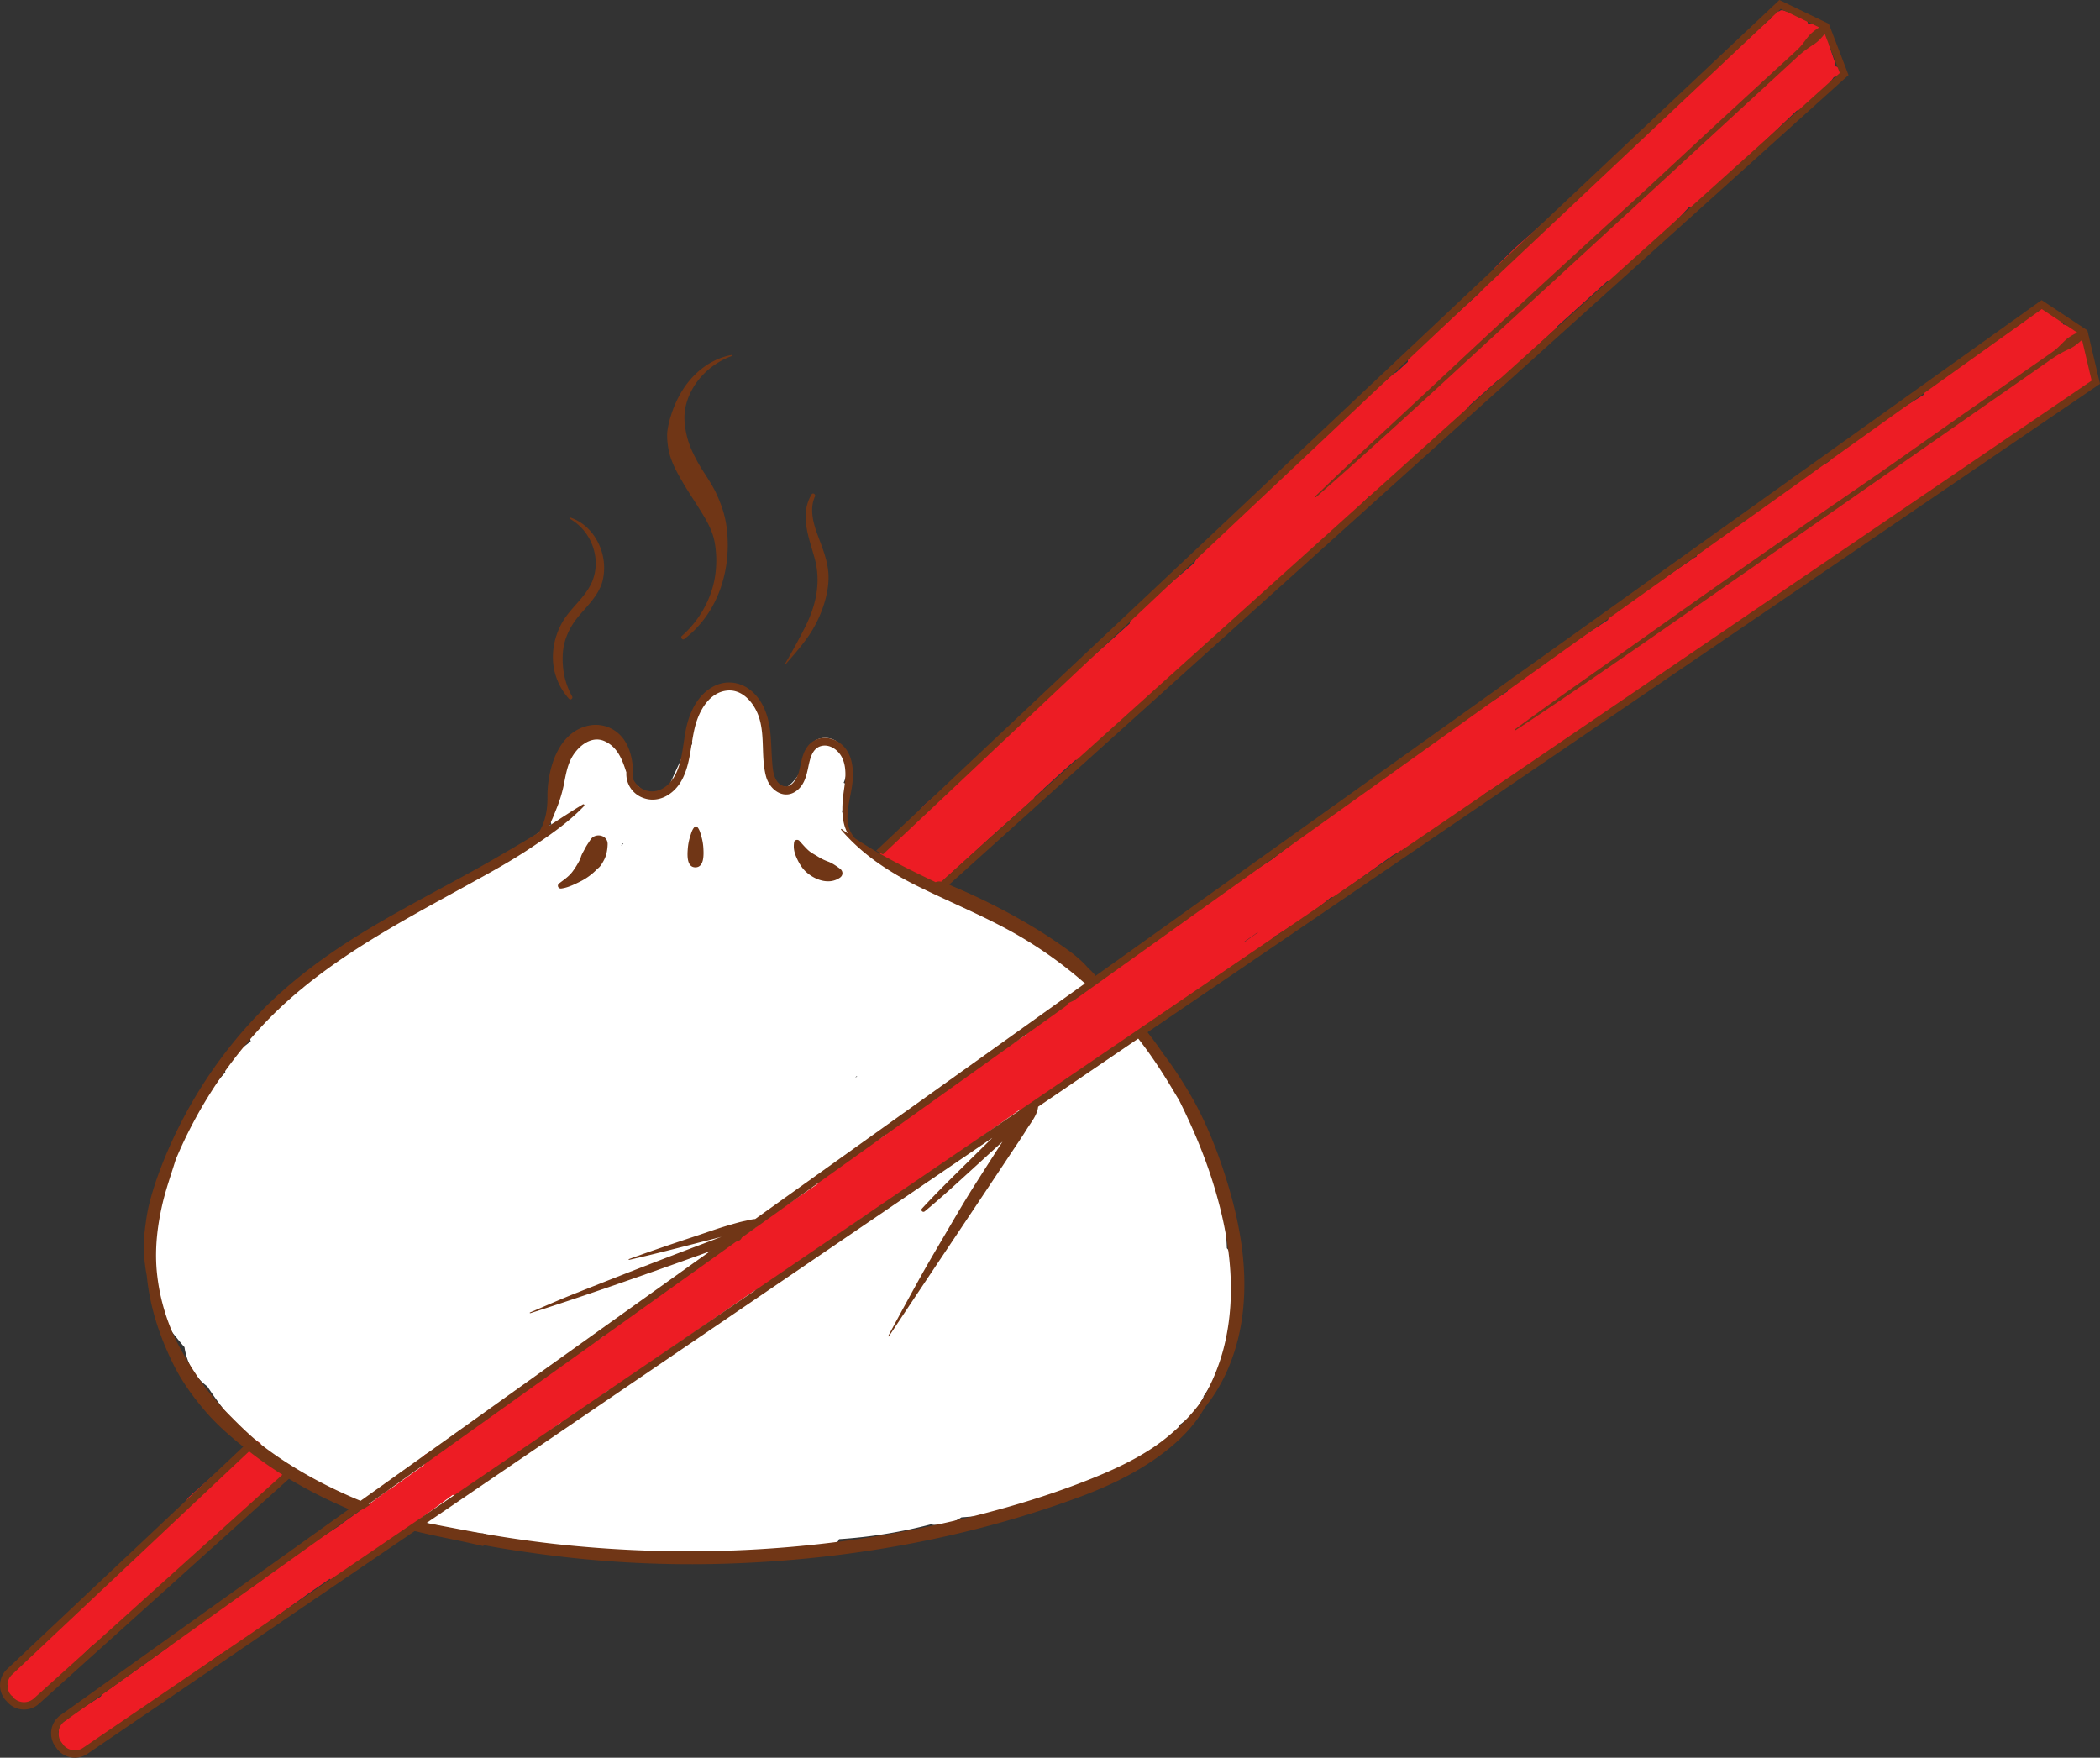 <svg xmlns="http://www.w3.org/2000/svg" viewBox="0 0 2676.23 2240.17"><rect x="0" y="0" width="2676.23" height="2240.17" fill="#333333" stroke="none"/><defs><style>.cls-1{fill:#fff;}.cls-2{fill:#703616;}.cls-3{fill:#ed1c24;}</style></defs><g id="Layer_6" data-name="Layer 6"><path class="cls-1" d="M2386.39,1321.19v0Z" transform="translate(-1322.51 -291.38)"/><path class="cls-1" d="M2890.87,1933.48c.39-13.38-.19-26.74-.23-40.2a15.69,15.69,0,0,0-4.64-11.06q-.33-10.37-1.39-20.69c-3.16-30.63-10.24-60.71-19.28-90.11-10.06-32.72-23.7-64.51-38.93-95.15-3.28-6.6-9.85-10.57-16.91-11.81A204.64,204.64,0,0,0,2771,1610c-7.07-7.06-21.92-4.57-23.86,6.29a103.73,103.73,0,0,1-2.7,11.17c-6.75-2.46-14.84-3.13-21.33-1a42.82,42.82,0,0,0-10.35,4.9,38.21,38.21,0,0,0-6.95-.4c-11.59.52-21.87,3.9-31.1,11-8.48,6.55-15.94,15.91-18.39,26.66a58.22,58.22,0,0,0-1.5,12.76c-30.4,9.29-61.34,17.16-91,28.46l-6.37,1.4.13-1a48.69,48.69,0,0,0-5.57-24.9,34.15,34.15,0,0,0-1.42-4.06,116.57,116.57,0,0,0,27.79-13.36c12.34-8.21,27.33-19.8,33.7-34.26,1.3-.17,2.6-.38,3.9-.67a41.15,41.15,0,0,0,20.58-6.57c11.48-6.72,22.43-19.88,25.44-33.08.28-1.26.53-2.54.75-3.83,9.49-5.22,17.09-13,20.82-23.86l.09-.27.19.18c6.57,6,17.66,7,24.06,0,5.81-6.33,7.26-17.93,0-24.07a872.26,872.26,0,0,0-119.9-85.29q-31-18.35-63.59-33.89c-20.61-9.84-42.06-18.34-62.44-27.35-20.17-8.93-42.7-19.54-54.39-39.1a12.32,12.32,0,0,0-4.65-4.58,6.11,6.11,0,0,0,0-1q-.76-8.05-1.55-16.1c-.34-3.5-2.27-6.54-5.68-7.44a141.65,141.65,0,0,1,6.71-28.22c1.58-4.54-1.1-8.08-4.75-9.44.46-1.18.91-2.36,1.33-3.54,5.64-15.76,5.4-38.19-9.62-48.88a26.68,26.68,0,0,0-22.5-3.83c-8.86,2.59-13.84,10.23-16,18.77s-4.25,16.42-8.77,24.09a68.87,68.87,0,0,1-11.35,14.44q-2.82,2.25-5.55,4.59c-4.12-1.56-8.1-1.47-12.32-2.34-1-.21-2.08-.41-3.18-.62-.76-.59-1.53-1.16-2.32-1.71a30.28,30.28,0,0,0-10.59-21.55c7-24.18,8.77-49.4-1.76-73.24-8.89-20.12-29.46-32-51.35-27.72-13.85,2.72-24.05,12.06-29.3,23.87-5.13,2.38-7.85,7.52-8.44,13.19q-1.35,13.17-2.71,26.35a11.2,11.2,0,0,0,1.69,6.83c-.28.87-.54,1.75-.77,2.64a18.55,18.55,0,0,0-8.72,8.58c-6,12.48-11.87,24.94-17.42,37.61a30.14,30.14,0,0,0-2.54,13.59c-6.86,2.44-14.35,4.29-21,4-.42,0-2.26-.21-2.17-.15-.61-.12-1.21-.24-1.81-.38-1.21-.28-2.4-.62-3.58-1-.56-.19-1.56-.65-1.83-.76-.84-.45-1.68-.9-2.49-1.41-.37-.23-1.7-1.33-1.67-1.26l-1.17-1.13-1.36-1.77a19.39,19.39,0,0,0-9.92-7c-1.06-16.56-5.5-32.86-17.07-45.27-7.7-8.28-18.83-14.25-30.37-13.65-12.77.67-22.87,8-29.77,18.37-6,9.08-8.82,20.39-12.19,30.63l-7.62,23.15a17,17,0,0,0-2.57,3.47c-6,10.73-8,24.18-3.61,35.9-15.63,9.75-30.3,21.23-45.25,31.92a17.38,17.38,0,0,0-7.16,10.28q-27.75,14.55-55.48,29.12l-4.09,2.07a13.87,13.87,0,0,0-1.32.77l-20.6,10.82a13.23,13.23,0,0,0-6.42,8.2c-24.57,12.76-49.42,25.14-73.56,38.67-26.15,14.65-52.43,29.07-78.64,43.61-11,6.09-20,18.27-23.28,30.27q-.29,1.08-.54,2.19a591.81,591.81,0,0,0-62.22,49.71c-5,4.62-6.6,12.39-4.7,19l-27.57,21.64c-5.22,4.1-6.36,11.46-4.77,17.8-2,2.22-4,4.46-5.95,6.75-5.17,6.09-10.41,12.3-15.21,18.76l-1.54,2q-6.89,8.73-13.59,17.61-4.8,6.36-9.25,13c-6.9,10.3-11.68,22.15-16.08,33.9a50.82,50.82,0,0,0-7.58,17.6q-1.41,6.73-2.84,13.49-2.16,8-3.87,16.08a30.36,30.36,0,0,0-4.48,6.41c-8.89,17.16-13.41,34.17-15.46,53.27-.71,6.64-.33,13.21-.55,19.84-.21,6,.35,12,.22,18-.66,4.35-1.22,8.71-1.64,13.09a51.49,51.49,0,0,0-.48,6c0,.22,0,.44,0,.66l0-.27c-.27,17.66,8.08,35.76,15.35,51.19,6.36,13.48,16.51,25.7,25.89,37.06q2.46,3,5,5.82a83.27,83.27,0,0,0,6.94,23.2,71,71,0,0,0,22.2,26.86c8,12.25,16.6,24.07,25.85,35.6a277,277,0,0,0,29.35,33.66,210.18,210.18,0,0,0,71.5,43.86c23,30.56,66,35.4,101.61,39.95,10.08,1.29,20.24,2.26,30.41,2.57,3.31,8.79,10.44,16.13,20,18.37q25.44,5.92,51.19,10.36c4.74.81,9.49,1.61,14.25,2.32,1.74.28,3.49.53,5.24.74q6.81,1,.17-.11c1-.57,5.8,1.39,7,1.69q12.57,3.24,25.25,6.1A959.71,959.71,0,0,0,2072,2270.54c12,2.19,24.68,2.09,36.78,2.52q16.16.57,32.34.57,32.33,0,64.61-2.34,17.23-1.24,34.46-3.11a42.49,42.49,0,0,0,8.5,4.44,45.8,45.8,0,0,0,19.43,3.44c13.16-.57,26.67-1.67,39.73-3.42,3.68-.5,7.29-1.22,10.93-2s3.8-.91,6.7-1.29c7-.92,14-1.82,21-2.86,12.61-1.86,25.23-4.3,37.69-6.93a10.08,10.08,0,0,0,7.61-6.55,618.05,618.05,0,0,0,117-18.86,23.83,23.83,0,0,0,5.61.71c11.67,0,23.62-3.06,33.36-9.61l16.77-1.28c7.37.08,15-.72,22.14-1.28,5.76.68,14.11-3.28,17.92-7.43.31-.34.59-.68.88-1,8.18-2.45,16.29-5.12,24.4-7.74,29.36,3.74,59.86-7.16,84.25-23.1a23.77,23.77,0,0,0,9.16-11l6.65-1.19,19.23-3.51c7-1.28,14.27-2.08,21-4.49,8-2.9,15-9.16,18-16.89,1.84-1.14,3.66-2.31,5.44-3.5a101.43,101.43,0,0,0,30.42-31.14,16.77,16.77,0,0,0,1.9-4.41c3.8-2.75,7.47-5.68,11-8.69,6.61-5.59,11.27-12.42,15.52-19.9.69-1.23,4.61-6.75,4.15-8l-1.06,1.19q-2.58,3,.84-1.27c1.1-1.43,1.75-2.41,2.66-3.77s2-3,2.9-4.5a140.07,140.07,0,0,0,9.24-17.73,244.64,244.64,0,0,0,15.37-46.2,293,293,0,0,0,6.08-56.56A20,20,0,0,0,2890.87,1933.48Zm-776.58-564.15c.29-.94.57-1.88.86-2.82l1.88-.18Zm297.89,295,2.21-1.34c.14.25.27.5.42.74Z" transform="translate(-1322.51 -291.38)"/></g><g id="Layer_7" data-name="Layer 7"><path class="cls-2" d="M2075,1361.56c-2.32,3.63-5,7.31-6.93,11.13-2.07,4.1-4.86,8.21-5.73,12.72a108.94,108.94,0,0,1-10.15,16.74c-4.59,6.19-10.92,10.42-17,15-3.36,2.52-1.33,7.17,2.78,6.6,8.68-1.21,16.88-5.35,24.64-9.21a77.44,77.44,0,0,0,21.2-15.89,19.36,19.36,0,0,0,5-5.29,63.62,63.62,0,0,0,4-7c2.76-5.64,3.86-12.56,4.06-18.82C2097.27,1355.37,2081,1352.16,2075,1361.56Z" transform="translate(-1322.51 -291.38)"/><path class="cls-2" d="M2218.89,1372.37a66.74,66.74,0,0,0-2.76-15.66c-1.27-4.44-2.09-8-5.1-11.51a2.33,2.33,0,0,0-3.28,0c-3.16,3.46-4.06,7.08-5.48,11.51a67,67,0,0,0-3.19,15.66c-.6,7.46-2,24.39,9.62,24.39S2219.25,1379.86,2218.89,1372.37Z" transform="translate(-1322.51 -291.38)"/><path class="cls-2" d="M2392.89,1398.41c-4.72-3.44-9.85-7.09-15.37-9.09a65.23,65.23,0,0,1-13-6.44c-4.32-2.65-8.65-4.77-12.4-8.28s-7.41-7.82-11-11.72c-1.86-2-6.12-1.22-6.57,1.73-1.1,7.3,0,12.78,2.94,19.55,2.81,6.5,6.8,13.37,12,18.19,11.42,10.51,29.49,17.15,43.35,7.64C2397.29,1407,2397.08,1401.47,2392.89,1398.41Z" transform="translate(-1322.51 -291.38)"/></g><g id="Layer_5" data-name="Layer 5"><path class="cls-3" d="M3990.9,772.73a7.72,7.72,0,0,0-1-8.34,48.88,48.88,0,0,0-3.86-4.28l-.21-.19a78.14,78.14,0,0,0-3.67-23.91,10.07,10.07,0,0,0-2.52-6.74,7.7,7.7,0,0,0-8.26-4.28,6.47,6.47,0,0,0-.89-9.9,6.28,6.28,0,0,0-3.2-4.58l-4.74-2.64a19.33,19.33,0,0,0-2-1.12,7.42,7.42,0,0,0-4.59-.63l-1.92-.74a6.47,6.47,0,0,0-2.13-.41,35.59,35.59,0,0,0-15.15-16,11,11,0,0,0-5.09-1.44,6.56,6.56,0,0,0-1.24-.56c-3-4.82-9.21-2.64-10.44,1.63a6.47,6.47,0,0,0-.91.55,23.88,23.88,0,0,0-11.89,4.35,12.37,12.37,0,0,0-4.74,7.13,5.42,5.42,0,0,0-1,.59L3859,730.81a5.94,5.94,0,0,0-2.19,2.7q-34.91,22.26-69.91,44.37a10,10,0,0,0-4.21,5l-2.59,1.67c-4,2.56-5.46,6.09-5.22,9.45q-57.66,36-115.32,71.94a9.6,9.6,0,0,0-4,11.92l-6.36,4.42c-2.76-1.43-6.21-1.67-8.73.18q-76.07,55.65-152,111.49a9.09,9.09,0,0,0-3.86,7,11.8,11.8,0,0,0-3.39,1.63l-104.14,70.9a11.9,11.9,0,0,0-5.28,8l-73,47.75a7.57,7.57,0,0,0-3.27,4.35l-48.16,32.48a7.11,7.11,0,0,0-3.29,6.28l-29.22,18.93a10.75,10.75,0,0,0-7.31,2q-45.06,30.61-90.16,61.17c-.41.28-.8.58-1.16.88l-103.66,70.44a12.15,12.15,0,0,0-5.3,12.81l-30.44,21.85a12.39,12.39,0,0,0-3.05,3.09c-10.35,8-20.77,15.94-31.16,23.89q-15.86,10-31.63,20-46.71,29.89-92.77,60.77a15,15,0,0,0-6.54,9.24l-.45.3a6.12,6.12,0,0,0-4.63,1.61l-8.46,7.39a5.1,5.1,0,0,0-1.76,3.18l-2.55,2.66a2.27,2.27,0,0,0-2.47-.12l-13.28,7.68a2.61,2.61,0,0,0-1.29,1.52l-4.35,2.89a2.83,2.83,0,0,0-3.54.48l-7.3,6.83a2.67,2.67,0,0,0-.82,1.46l-71,50.3a1.9,1.9,0,0,0-1.22.13,11.31,11.31,0,0,1-3.24.43.6.6,0,0,0-.46,1,33.06,33.06,0,0,0-11.13,7.24,2.53,2.53,0,0,0-.56,3l-16.8,11.88a10.78,10.78,0,0,0-2.85,2.92q-9.51,6.86-19,13.72a14.13,14.13,0,0,0-5.11,6.67q-41.36,27-82.82,53.8a11.56,11.56,0,0,0-5.26,7.31q-5,3.4-10.07,6.82a14.69,14.69,0,0,0-3.78,3.71L2472.68,1717a8.51,8.51,0,0,0-4.13,6.22c-1.64.64-3.27,1.31-4.89,2a3.36,3.36,0,0,0-2.17.26,21.61,21.61,0,0,0-3.75,2.32l-2.85,1.75a2.59,2.59,0,0,0-1.44,2.72,9.58,9.58,0,0,0-1.78,5.21l-.71.47q-10.11,6.48-20.25,12.93a9.42,9.42,0,0,0-2.45,2.21q-29.64,19.83-59.11,39.93a10.45,10.45,0,0,0-4.85,7.43l-6.7,4.55-67.73,46a11.22,11.22,0,0,0-3.68,4q-28.61,19.52-57.16,39.11-37.25,24.63-74.4,49.39a11.87,11.87,0,0,0-4.32,4.93,3.92,3.92,0,0,0-3.08.65q-20.25,14-40.5,27.93c-5.87,4.07-13.27,10.11-14.61,17.09q-25.27,16.23-50.42,32.66a15.18,15.18,0,0,0-3.31,2.9l-41.17,26.42a161.44,161.44,0,0,0-26.59,14.69c-4.76,3.3-9.89,6.77-14.06,10.82-.53.52-1,1.08-1.55,1.65q-9.11,5.86-18.21,11.73c-4.49,2.9-4.88,7.84-3,11.58q-34.41,19.14-68.82,38.28c-5.36,3-4.76,9-1.5,12.45a8.35,8.35,0,0,0-.69,1.23q-21.52,15.45-43.09,30.85a7.15,7.15,0,0,0-2.84,1.28q-11.67,8.64-23.3,17.36-17.52,12.48-35,24.95a10.42,10.42,0,0,0-2.17,2.05q-47.05,30.53-94.17,60.93a8.79,8.79,0,0,0-4.24,8.14q-37.15,25.83-74.24,51.75a10.77,10.77,0,0,0-2.45,2.34q-20.36,14.19-40.73,28.36a7.81,7.81,0,0,0-3,3.84l-83.77,59.74a8,8,0,0,0-2.77,3.3q-19.58,12.48-38.94,25.31a9,9,0,0,0-3.15,3.3l-8.62,5.78a8,8,0,0,0-2.89,10.13c0,.15.09.29.13.43a8.9,8.9,0,0,0,.07,6.69,6.75,6.75,0,0,0,1.53,6,13.92,13.92,0,0,0,2.54,2.34c2.42,6.35,9,11.44,15.93,10.26,3.07,2.17,7.65,1.48,10.88-.58a55.28,55.28,0,0,0,4.52-3.25,6.22,6.22,0,0,0,3.5-1.24c32.48-23.1,64.74-46.5,97.11-69.75a7.24,7.24,0,0,0,3.41-1.36c22.51-15.9,44.77-32.15,67-48.37a6.39,6.39,0,0,0,6.15-1.07q52.38-37.66,104.84-75.27,13.9-9.61,27.81-19.23c2.54,3.4,7,5.31,10.9,2.34q72.38-55.46,145.92-109.37a6.14,6.14,0,0,0,7.72.14q18.63-13.72,37.23-27.51,22.23-14.89,44.45-29.8a2.49,2.49,0,0,0,1.28-.49l5.74-4.21,5-3.32a6.82,6.82,0,0,0,1.58-1.48l34.58-25.37a5.06,5.06,0,0,0,5.9-.18l55.18-41.27c1.14,2.08,4.11,3.22,6.08,1.06a96.34,96.34,0,0,1,15.21-13.5,3.13,3.13,0,0,0,1.62-1.15c2.06-1.4,4.19-2.71,6.37-3.95a3.47,3.47,0,0,0,1.93-3l1.74-1.1a2.83,2.83,0,0,0,.72-.65,7.12,7.12,0,0,0,2.12-1l61.36-42.41a7.24,7.24,0,0,0,1.57-.83l86.37-59.87a29.62,29.62,0,0,0,4.86-1.32,2.77,2.77,0,0,0,2.65-.47A20.07,20.07,0,0,0,2293,1933c5.56-3,10.63-7.3,15.19-11.39l.22-.11a4.15,4.15,0,0,0,2-1.73,7.09,7.09,0,0,0,2-1l114.9-79.33a4.65,4.65,0,0,0,2.64-.76c15.32-9.67,30.8-19.06,46.23-28.54a5.07,5.07,0,0,0,2.43-4.44,2.69,2.69,0,0,0,4.08-.3c1.5-1.94,3.1-3.78,4.76-5.55q10.11-6.24,19.72-13.24a4,4,0,0,0,1.5-2,8.73,8.73,0,0,0,4.78-1.73q54.28-38.58,108.54-77.18c.24,1.84,2,3.52,4,2.8a45.78,45.78,0,0,0,23.76-18.53,1.28,1.28,0,0,0,.18-.91q104.75-71.68,209.44-143.45a6.34,6.34,0,0,0,.69-.54q30.43-20.65,60.86-41.32a4.26,4.26,0,0,0,6.43.31q8-7.63,15.89-15.28a4.36,4.36,0,0,0,1.34-2.7l2-1.38a5.79,5.79,0,0,0,1.94-.81q8.76-5.51,17.54-11a5.4,5.4,0,0,0,2.05-.85l12.52-8.38a7.16,7.16,0,0,0,4.22-1.61l34.26-27.32a6.6,6.6,0,0,0,5.42-1.3q36.1-25.85,72.31-51.51c3.26-1.86,6.51-3.76,9.71-5.74a3.56,3.56,0,0,0,1.19-1.25,2.52,2.52,0,0,0,3.81,1c6.5-4.59,12.95-9.27,19.39-14a6.86,6.86,0,0,0,6-1.24q36.2-25.33,72.49-50.51a8.23,8.23,0,0,0,3.69-6l3.07-2.28Q3275.23,1264.2,3334,1226c39.69-25.66,78.67-52.46,118.5-77.87,39.47-25.18,78.26-51.36,117-77.7,39-26.57,78.66-52.21,117.23-79.48,21.6-15.28,43-31,64.13-46.85,11.07-8.32,22.38-16.42,33.08-25.21,3.53-2.91,7.32-5.71,10.82-8.76,32.36-20.53,63.75-42.69,96.28-63l51.18-32c6.94-4.34,14-8.55,20.83-13.06a10.27,10.27,0,0,0,7.61-5.24,110.25,110.25,0,0,0,19.93-18.1A4.92,4.92,0,0,0,3990.9,772.73ZM2925.3,1480l-16.84,11.9c-.06-.12-.13-.24-.2-.36l17.54-12.24Z" transform="translate(-1322.51 -291.38)"/><path class="cls-3" d="M1691.58,2157.9a8.11,8.11,0,0,1-2.58-.22,9.27,9.27,0,0,1-11.74,1.9c-9.7-5.63-18.33-12.95-22.27-23.7a7.81,7.81,0,0,1-.15-4.73q-4.15-2.7-8.11-5.79-41.67,37.07-83.43,74a8.81,8.81,0,0,0-3,8.68q-32.8,31.16-65.57,62.37a10.61,10.61,0,0,0-2.06,2.69l-36,34.18a7.77,7.77,0,0,0-2.38,4.25l-73.79,71.69a8.2,8.2,0,0,0-2.24,3.68q-17.46,15.32-34.67,30.91a9,9,0,0,0-2.62,3.73l-7.64,7A8,8,0,0,0,1332,2439c.06.14.13.27.19.4a8.94,8.94,0,0,0,1.08,6.6,6.77,6.77,0,0,0,2.42,5.7,14.52,14.52,0,0,0,2.86,1.93c3.36,5.91,10.63,9.95,17.29,7.73,3.37,1.68,7.79.31,10.68-2.21a54,54,0,0,0,4-3.9,6.13,6.13,0,0,0,3.28-1.76q32.51-31.5,64.74-63.29a162,162,0,0,0,15.52-12.12l23.17-20.41c15.78-13.9,31.52-27.85,47.41-41.63a4.8,4.8,0,0,0,1.61-2.79q14.64-13.27,29.3-26.53c2.32,1.63,5.49,1.94,7.54-.65q11-13.91,23.24-26.58l0,0q18.49-16,36.95-32l27.42-20.54a6.58,6.58,0,0,0,2.12-8c2.77-2.19,5.55-4.37,8.31-6.57a4.72,4.72,0,0,0,1.88-3.59c7-5.16,14-10.34,20.85-15.64a5.71,5.71,0,0,0,1-8.38C1687.16,2162.48,1689.36,2160.18,1691.58,2157.9Z" transform="translate(-1322.51 -291.38)"/><path class="cls-3" d="M3661.43,376a8.52,8.52,0,0,0-.33-4.6l-7.91-23.28c0-3.19,0-6.38,0-9.58a5.75,5.75,0,0,0-2.85-5l-8.56-4.24a6.5,6.5,0,0,0-4.39-6.54,11.49,11.49,0,0,0-5.43-.48l-.1-.09a2.37,2.37,0,0,0-3.41-.12,12.78,12.78,0,0,0-1.82-.67,79,79,0,0,0-2.78-8.42,9.43,9.43,0,0,1-4.32-.25q-4.66-1.35-9.31-2.77l0,0a5.71,5.71,0,0,0-2.23-1.25l-13.12-4.08a5,5,0,0,0-5.13,1.35,5.69,5.69,0,0,0-6.3,2.53c-1.49,2.31-3,4.63-4.46,6.95-.06.09-.1.19-.15.28a10.61,10.61,0,0,0-3,1.88c-12.05,10.64-23.8,21.66-35.43,32.8a11.64,11.64,0,0,0-2.42,1.75q-59.57,55.9-119.08,111.88a12.27,12.27,0,0,0-2.08,2.55c-20.51,16.71-40.88,33.6-60.87,50.91q-50.94,44.1-101.41,88.74-14.39,14.05-28.8,28.1a11.44,11.44,0,0,1-1.85,12.69q-8.73,9.66-17.53,19.24-43.26,39.38-86.56,78.68a8.36,8.36,0,0,0-3.05,7.58l-15.12,13.69a12.78,12.78,0,0,0-4.1,2.4c-36.55,31.54-73.21,63-109.66,94.63a10.76,10.76,0,0,0-3.18,9.93L2851.9,994a11.65,11.65,0,0,0-3.59,9.22l-.3.27a11.39,11.39,0,0,0-3.23,5.13q-39.06,33.47-78.37,66.63a12.54,12.54,0,0,0-4,10.76L2603.1,1227.5a10.75,10.75,0,0,0-3,4.61q-18.62,17.63-37,35.45l-12.12,9.58-29.34,23.17c-9.74,7.69-20.22,14.76-27.62,24.79-7.88,10.7-15.77,21.36-23.56,32.1l-.23.07a95.31,95.31,0,0,0-10.73,5.29,2.68,2.68,0,0,0-3.1.36l-9.32,7.13a3.57,3.57,0,0,0-1,4.48,3.81,3.81,0,0,0-.7,2.12,5.47,5.47,0,0,0-.08,7q-3.3,2.72-6.66,5.36a8.07,8.07,0,0,1,4.13,1.25c8,4.76,16,9.54,22.79,16,.09.09.15.18.24.27,2.53,1.21,5.09,2.39,7.61,3.64l4.16.14q4.39,2.24,8.79,4.43l4.18-3.91c5.57.26,11.13.59,16.69,1,.31,6.36,9,10.21,13.9,5.24l10-10a10.5,10.5,0,0,0,1.69-1.25l51.73-47.14,54.46-48.46a7.48,7.48,0,0,0,2.11-3.09l10.47-9.54a9,9,0,0,0,1.08-1.17l24.87-22.7,15.64-13.78a8.73,8.73,0,0,0,7-2.3l91.59-81.3a9.56,9.56,0,0,0,4.75-2.29Q2936,1053.79,3067.16,924.23a9.2,9.2,0,0,0,3.06-1.78l5.07-4.39a7.68,7.68,0,0,0,8.41-1.76l108.7-103.93a8,8,0,0,0,2.3-3.72l38-33.81a13.74,13.74,0,0,0,6.19-3.39L3304.33,711a13.9,13.9,0,0,0,3.05-4Q3339.71,678,3372,648.8a11.75,11.75,0,0,0,9.41-3.29l52.44-48.38a12.24,12.24,0,0,0,4.69-3q7.13-7.22,14.24-14.42a13.42,13.42,0,0,0,2.42-3.32l19.29-20.53a11.64,11.64,0,0,0,7.74-3.25l15.51-14.15a11.39,11.39,0,0,0,6.5-3.21q37-35.28,74-70.54,17.11-16.31,34.3-32.54a6,6,0,0,0,4.15-1,147,147,0,0,0,42.78-41.46l3.37-.86C3670.15,387,3668,376.32,3661.43,376Z" transform="translate(-1322.51 -291.38)"/></g><g id="Layer_4" data-name="Layer 4"><path class="cls-2" d="M2719.23,1537.77a.28.28,0,0,0,.18-.27c-.24-2.73-3.18-5.44-5-7.39a39.8,39.8,0,0,0-5.29-4.78,2.73,2.73,0,0,0-.56-1c-12.34-14.1-28.67-24.92-44.1-35.37-16-10.84-32.6-20.72-49.5-30.08s-34.13-18.1-51.65-26.22q-12.6-5.84-25.39-11.23c-5.89-2.5-16.64-9.07-23-5.71-35-16.63-70.41-34.34-102.8-55.92-17.3-19.46-6.53-45.43-3.6-68.07,2.36-18.31,1.06-40.51-14.84-52.75-14-10.82-33.77-9.63-43.63,6-5.79,9.15-6.62,20.08-9.47,30.26-2.64,9.45-11.13,23.57-22.78,16.46-10.2-6.24-10.66-21.48-11.42-32-.9-12.5-.92-25.06-2.48-37.51-2.38-18.94-9.07-38-24.17-50.55-14.11-11.75-32.87-13.87-49-4.84-17.64,9.88-27.57,28.46-32.53,47.41-6.29,24-4.62,55.43-22.2,74.88-8.48,9.39-21.43,14.13-33.4,8.41a28.28,28.28,0,0,1-13.42-13.57c.95-16.72-1.89-36.08-11.35-49.65a43.66,43.66,0,0,0-45.48-18.06c-39.36,8.55-52.52,56.65-52.18,91.44.15,16-2.78,31.48-11.07,44.64q-6.43,4-13,8c-23.6,14.06-47.27,28-71.32,41.25-48.14,26.61-97.12,51.77-143.93,80.72-45.14,27.93-87.88,59.68-125.16,97.59a581.63,581.63,0,0,0-92.07,122.83,590.64,590.64,0,0,0-36.46,77.77,418.79,418.79,0,0,0-13.64,42c-3.71,13.87-5.44,28.17-7.12,42.41a2.31,2.31,0,0,0,.1,1,162.82,162.82,0,0,0,.75,36.52c.59,4.87,1.3,9.7,2.27,14.49,3.75,39.51,16.36,77.86,34,113.44,10.75,21.73,25.1,41.48,40.86,59.86s33.44,33.29,52.24,48.28c38.21,30.48,80.63,54.77,125.44,74.15q7.26,3.15,14.6,6.2,5.24-2.64,10.54-5.17c2.38-1.54,4.79-3,7.23-4.48-1.41-.54-2.81-1.09-4.21-1.65-44.47-17.72-87.32-40-126-68.3-18.48-13.53-34.36-29.22-50.41-45.48a338.14,338.14,0,0,1-43.54-53.88c-13-20.13-24.77-40.22-33-62.81a258.54,258.54,0,0,1-15.16-67.89c-2.21-28,1-55.49,7.28-82.77,4.46-19.3,11.18-38,17-57q9.95-23.75,22-46.54a579.24,579.24,0,0,1,87.43-123.15c73.5-79.2,168.85-128.68,262.23-180.24,26.35-14.55,53-29,78.1-45.63,24.66-16.32,50.37-33.77,70.81-55.3a1.31,1.31,0,0,0-1.58-2c-14.65,8.76-28.9,18.19-43.26,27.45,3.72-7,6.63-14.54,9.64-22.13a172.36,172.36,0,0,0,9.23-30.12c2.19-10.92,3.91-22.09,8.78-32.24,7.29-15.23,25.32-31.64,43.31-23.46,16.67,7.58,22.52,23.73,27.68,39.74a32.33,32.33,0,0,0,20.68,32.23c19.77,7.82,39.45-3.92,49.29-21.21,12.05-21.15,11.68-46.73,17.66-69.79,5.08-19.56,17.66-42.73,40.1-45.42,21-2.52,36.39,17.39,41.77,35.47,7.15,24,2,49.74,8.45,73.78,5,18.61,24.82,31.5,41.17,16.53,8-7.32,10.54-18,12.67-28.2s4.82-24.05,16.53-27c11.55-2.91,22.61,5.83,27.06,15.84,5.25,11.83,4,25.54,2.21,38-2.69,18.27-4.91,40.67,4.49,57.52q-3.89-2.73-7.72-5.56c-.58-.43-1.14.46-.73.94,26.92,31.46,60.62,53.62,97.49,71.88s74.92,34.07,111.27,53.37a532.84,532.84,0,0,1,106,74.11,9.1,9.1,0,0,1,3.62-2.39l10.92-3.95C2722.29,1540.51,2720.76,1539.14,2719.23,1537.77Z" transform="translate(-1322.51 -291.38)"/><path class="cls-2" d="M2908.22,1920.64c-.91-40.81-9.23-81.23-21-120.2-10.81-35.69-24.37-71.35-42.22-104.15a536,536,0,0,0-40.32-62.3c-.58-.85-1.15-1.69-1.74-2.53q-11.21-16.17-23.54-31.51l-3.27,1.88a9.35,9.35,0,0,1-3,3.83,50.32,50.32,0,0,1-5.16,2.93q6.82,8.49,13.33,17.25c13.18,17.84,25.23,36.56,36.56,55.61,2.43,4.09,4.89,8.15,7.34,12.2,15.41,31,29.29,62.88,40.14,95.81,23.3,70.74,35.42,147.56,16.45,220.76a258.45,258.45,0,0,1-20.63,53.44,172.73,172.73,0,0,1-10.68,17.77,254,254,0,0,1-58.4,54.76c-26.26,17.56-55.11,30.46-84.42,42-67.68,26.65-138.92,45.76-210.08,60.4-148.66,30.59-301.76,37.29-452.71,22.14-42.57-4.28-84.87-10.55-126.91-18.49-20.62-3.9-41.26-7.75-61.83-11.9l-1.83-.67-11,11,3.79,1c29.81,7.66,60.26,12.76,90.19,20a1.63,1.63,0,0,0,2-1c26.12,4.91,52.48,8.78,78.76,12.23a1426.43,1426.43,0,0,0,230.59,11.34c152.47-4.81,306.65-32,449.92-85.07,34-12.61,67.22-28.15,97-49.08,24.44-17.19,47.26-38.19,62-64.34,2.57-3.24,5-6.54,7.4-9.79a212.73,212.73,0,0,0,24.72-45.4C2903.79,1995.62,2909.06,1958.22,2908.22,1920.64Z" transform="translate(-1322.51 -291.38)"/><path class="cls-2" d="M2254.87,743.81c-25,4.48-46.42,20.85-60.5,41.66a135.76,135.76,0,0,0-16.52,34.73,117.21,117.21,0,0,0-4.53,18.36c-1.17,7.55-.46,15.1.62,22.63,2.31,16.13,10.48,31,18.65,44.94,7.89,13.43,16.65,26.24,24.77,39.51,6.95,11.34,13.31,23.17,15.83,36.39a132,132,0,0,1,1.09,40.22c-3.64,30.32-20,59.64-42.87,79.63-2.11,1.86.77,5.7,3.06,4,43.89-33.39,61.09-90.11,53.9-143.45-2.09-15.54-7.1-29.67-13.85-43.79-6.56-13.71-16.18-25.92-23.41-39.3-6.78-12.53-11.77-23.51-14.54-38.16-2.28-12-2.76-22.75.54-35.06,7.55-28.22,30.84-51.41,58.11-61A.67.67,0,0,0,2254.87,743.81Z" transform="translate(-1322.51 -291.38)"/><path class="cls-2" d="M2377.75,1017.3c-2-15.5-8-29.91-13.41-44.46-5.68-15.34-10.29-33-3.29-48.67,1.29-2.9-2.66-5.4-4.35-2.54-15.6,26.18-3.18,55,4.06,81.57,8.3,30.37,1.63,60.15-12.39,87.67-8,15.75-16.37,31.16-25.38,46.37-.28.48.41,1.06.79.61,9.89-11.39,19.93-22.78,28.6-35.14a153.78,153.78,0,0,0,20.07-40.81C2377,1047.78,2379.7,1032.12,2377.75,1017.3Z" transform="translate(-1322.51 -291.38)"/><path class="cls-2" d="M2085.41,984.31c-7.3-15.5-19.79-27.87-36.15-33.34a.85.85,0,0,0-.65,1.54c27.68,15.32,40.87,51.15,28.38,80.41-7.35,17.25-22.59,29.56-33.37,44.53a89.91,89.91,0,0,0-16.48,50.16,78.9,78.9,0,0,0,20.5,54.36c2,2.14,5.34-.59,4-3-9.21-16.33-12.78-34.18-12-52.8.81-19,8.57-35.56,20.71-49.94,11.71-13.88,26.24-27.58,30.43-46A71.06,71.06,0,0,0,2085.41,984.31Z" transform="translate(-1322.51 -291.38)"/></g><g id="Layer_2" data-name="Layer 2"><path class="cls-2" d="M3982.7,712.47l-58.37-38.59L2284.9,1845c-4.44.29-8.91,1.62-13.21,2.49-7.12,1.43-14.17,3.61-21.15,5.64-14.33,4.15-28.42,9.33-42.58,14-28.1,9.32-56.09,18.76-83.89,28.92a.5.5,0,0,0,.26,1c28.82-6.57,57.4-13.84,86-21.28,10.53-2.74,21.15-5.27,31.68-8.08-62.8,23.46-125.29,47.83-187.59,72.59-19,7.54-37.7,15.87-56.52,23.82-.53.22-.15,1.09.39.92,69.65-22.25,138.58-46.47,207.43-71.11q10.83-3.88,21.64-7.81L1399.8,2477.18a28.47,28.47,0,0,0-7.06,39.6l1.81,2.59a28.44,28.44,0,0,0,39.55,7.09l1153-784.88-30.33,29.9c-20.06,19.79-40.17,39.4-59.26,60.13-2.23,2.42,1.09,5.61,3.56,3.56,21.73-18,42.41-37.11,63.25-56.14l30.84-28.16,4.93-4.5q-18.84,29.13-37.38,58.44c-12.29,19.45-23.81,39.4-35.46,59.24-11.82,20.12-23.75,40.21-35,60.64q-19.07,34.5-37.73,69.23a.5.5,0,0,0,.87.5c51.1-77.16,102.84-153.89,154-231,7.16-10.81,14.59-21.48,21.4-32.51,5.55-9,13.66-18.32,14.68-29L3996.07,782.41l2.68-1.83ZM1428.75,2518.7a19,19,0,0,1-26.47-4.72l-1.81-2.6a19,19,0,0,1,4.77-26.49l855.32-611,3.31-1.22a6.19,6.19,0,0,0,3.86-3.9L2681.82,1573a7,7,0,0,1,3.81-3.93l5-2.34L3924.54,685.32l49.84,33,13.7,58.16Z" transform="translate(-1322.51 -291.38)"/><path class="cls-2" d="M3978.58,721.83c3.58-3.38-1.22-10.27-5.63-8.07-6.08,3-12.21,5.81-17.37,10.36-5.5,4.84-9.94,10.4-15.95,14.73-11.63,8.37-23.53,16.41-35.29,24.61l-70.57,49.22c-47,32.8-93.69,66.22-140.95,98.72q-141.77,97.5-282,197.25c-52.65,37.28-105.78,74-157.7,112.29a.7.7,0,0,0,.8,1.14c95.76-63.08,189.48-129.48,283.67-194.88s188.36-131,282.46-196.64l118-82.29a141.82,141.82,0,0,1,22.14-12.41C3967.38,732.5,3972.86,727.22,3978.58,721.83Z" transform="translate(-1322.51 -291.38)"/><path class="cls-2" d="M1696,2165.21l-.1,0a16.45,16.45,0,0,1-4.23-2.65L1366,2455.71a19,19,0,0,1-26.86-1.1l-2.14-2.33a19,19,0,0,1,1.15-26.9l305.43-287.67c-.47-.52-.94-1-1.38-1.57a8,8,0,0,1-3.09-2,26.84,26.84,0,0,0-2.82-2.55l-304.57,286.86a28.48,28.48,0,0,0-1.66,40.19l2.14,2.32a28.46,28.46,0,0,0,40.15,1.7l328.86-296A7.58,7.58,0,0,1,1696,2165.21Z" transform="translate(-1322.51 -291.38)"/><path class="cls-2" d="M3653.17,321.75l-63-30.37L2439.07,1375.49a59.61,59.61,0,0,0,8.74,4.73L3591.88,302.69l53.82,25.94,21.42,55.78L2519.72,1417.2c3.27,1.35,6.66,2.44,10,3.72L3675.84,389.25l2.41-2.17Z" transform="translate(-1322.51 -291.38)"/><path class="cls-2" d="M3650.35,331.57c3.09-3.83-2.59-10-6.66-7.23-5.62,3.82-11.32,7.4-15.83,12.6-4.79,5.54-8.44,11.66-13.81,16.75-10.4,9.87-21.11,19.43-31.65,29.14l-63.3,58.28c-42.19,38.85-83.91,78.25-126.35,116.82q-127.34,115.73-252.87,233.46c-47.15,44-94.85,87.57-141.14,132.52a.7.7,0,0,0,1,1c86.39-75.41,170.3-153.84,254.82-231.34s169-155.21,253.38-232.92l105.82-97.43A141.29,141.29,0,0,1,3634,348C3640.69,343.66,3645.41,337.69,3650.35,331.57Z" transform="translate(-1322.51 -291.38)"/></g></svg>